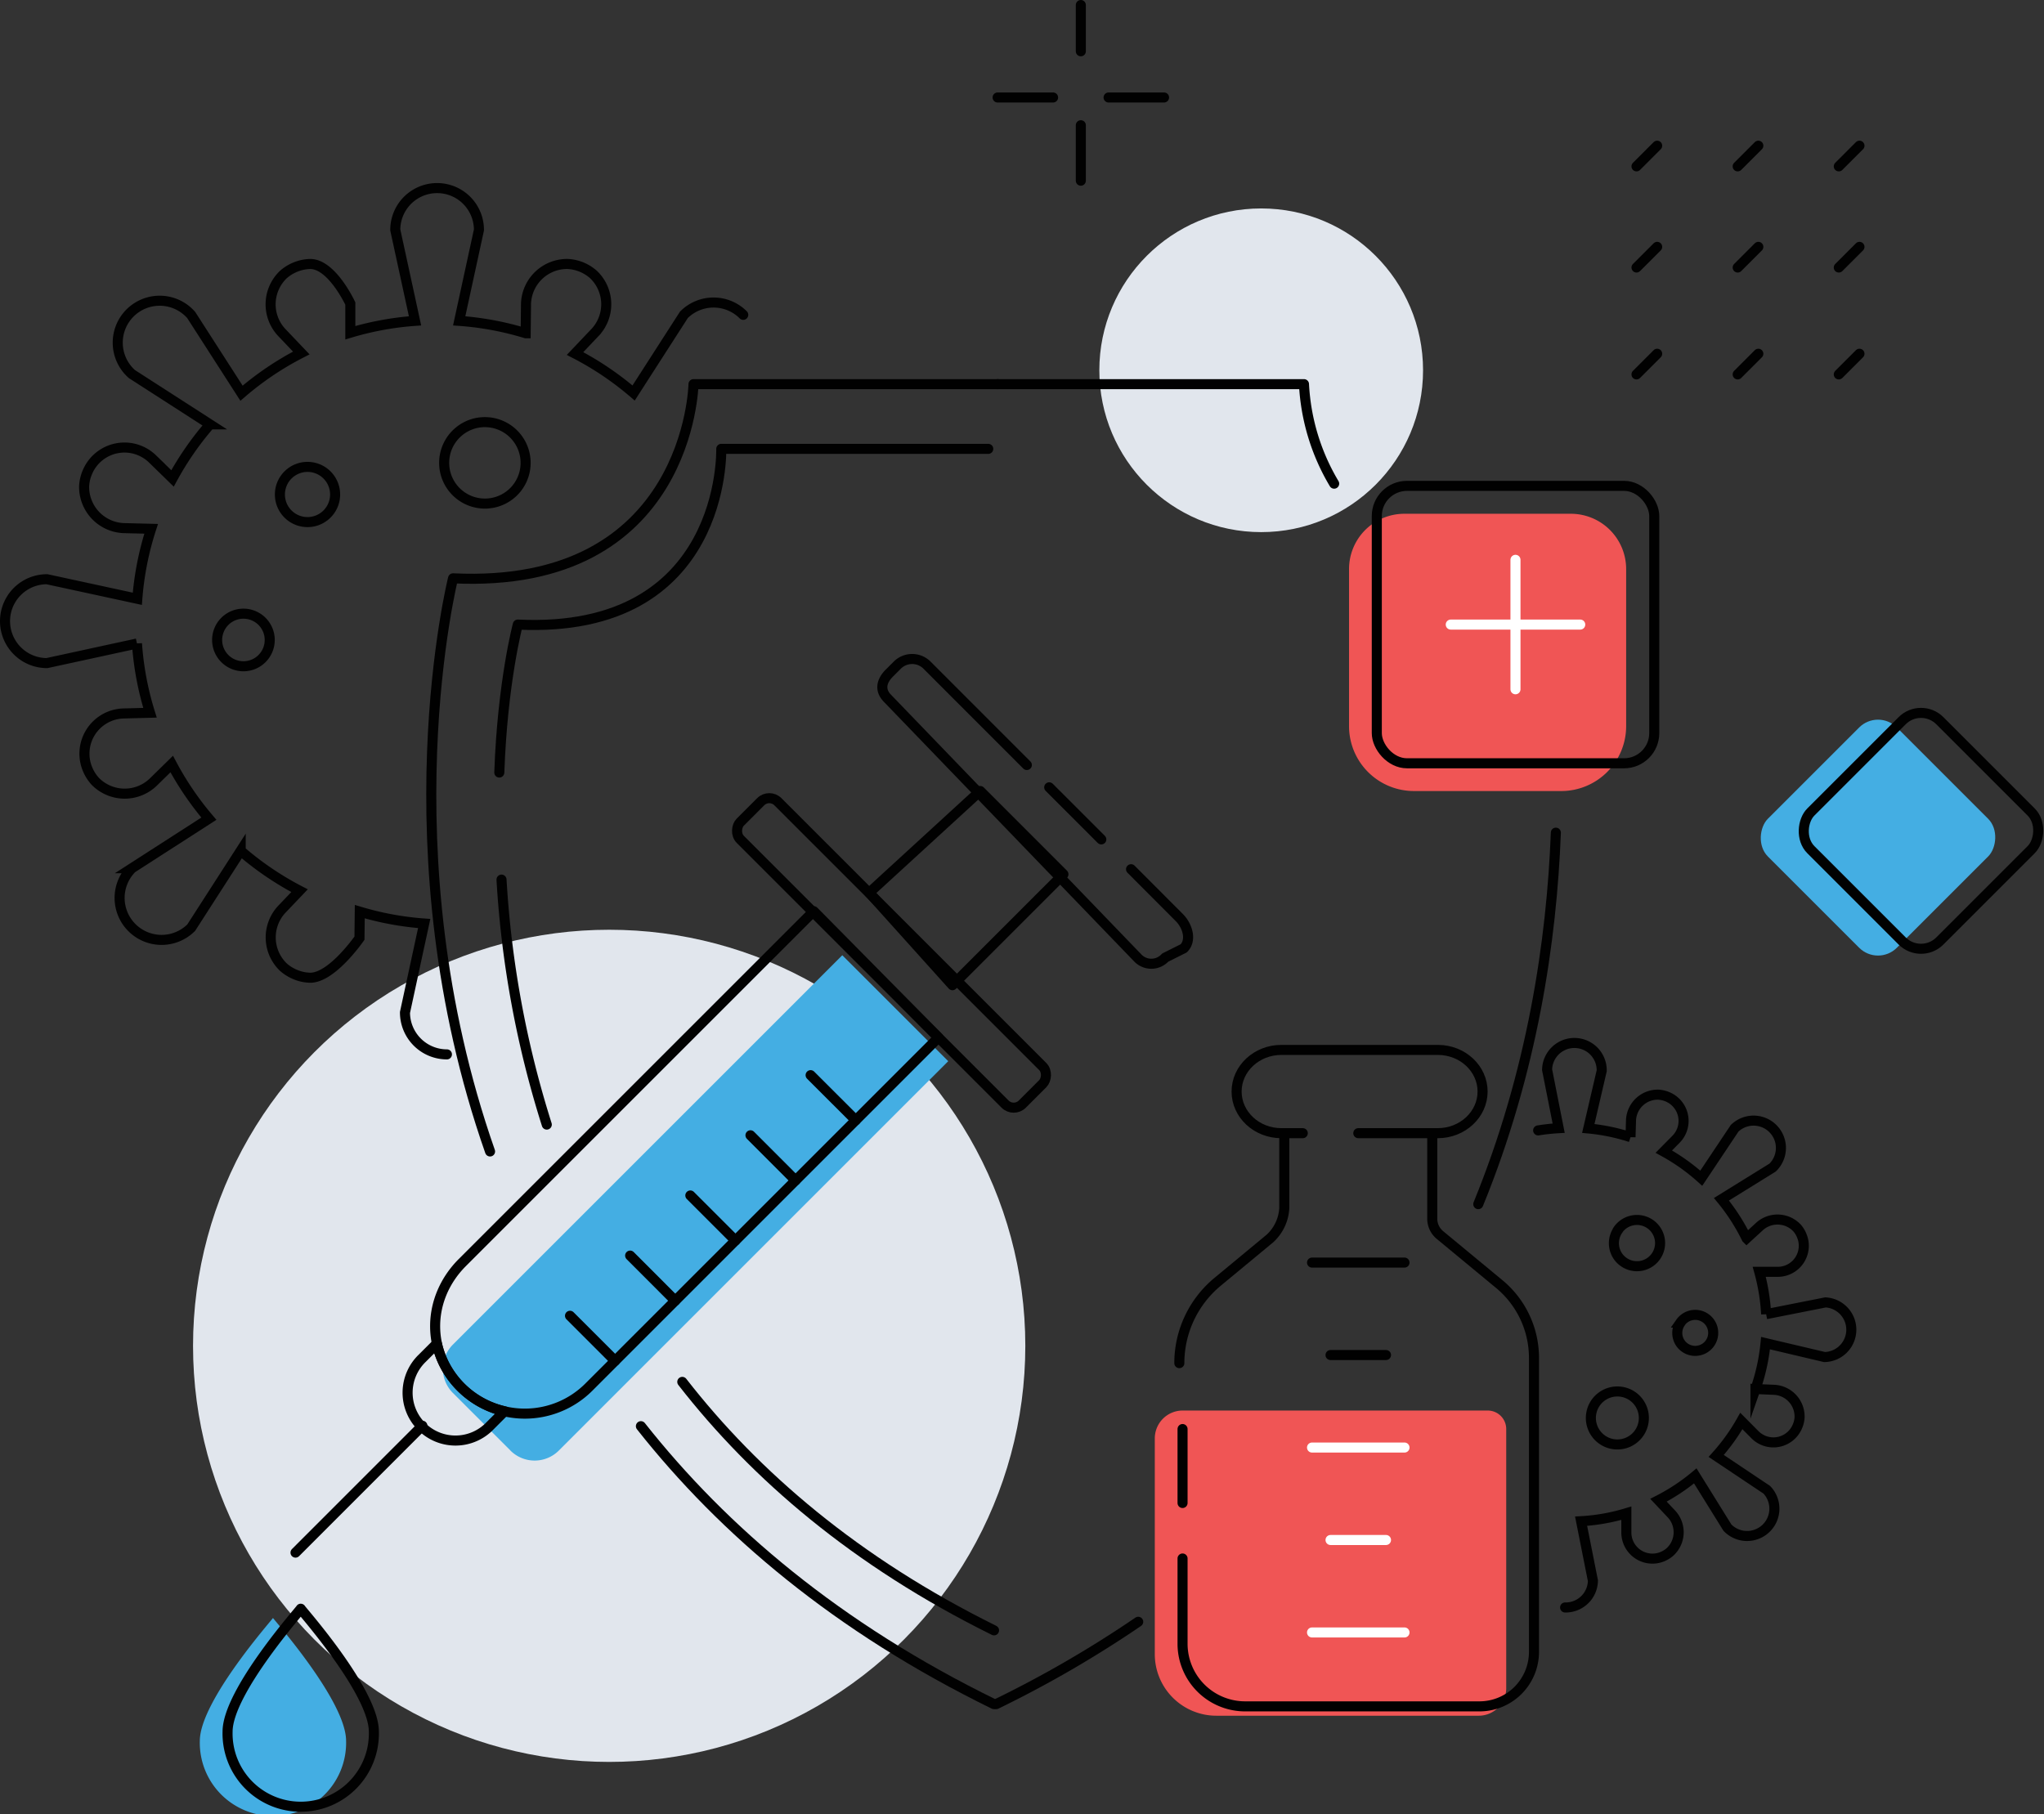 <svg id="Layer_1" data-name="Layer 1" xmlns="http://www.w3.org/2000/svg" viewBox="0 0 406.5 360.81"><rect x="0" y="0" width="406.5" height="360.81" fill="#333333" stroke="none"/><defs><style>.cls-1{fill:#e1e6ed;}.cls-2,.cls-4,.cls-5{fill:none;}.cls-2,.cls-4,.cls-7{stroke:#010101;}.cls-2,.cls-4,.cls-5,.cls-7{stroke-linecap:round;stroke-width:2px;}.cls-2{stroke-miterlimit:10;}.cls-3{fill:#f05555;}.cls-4,.cls-5,.cls-7{stroke-linejoin:round;}.cls-5{stroke:#fff;}.cls-6{fill:#44aee3;}.cls-7{fill:#f1657c;}</style></defs><circle class="cls-1" cx="121.15" cy="267.69" r="82.76"/><circle class="cls-1" cx="250.82" cy="73.65" r="32.19"/><path class="cls-2" d="M195.27,132.11a8.34,8.34,0,0,0-11.8,0l-10,15.55a60.24,60.24,0,0,0-11.65-7.85l4.1-4.32a8.18,8.18,0,0,0-.41-11.38,8.45,8.45,0,0,0-2.42-1.51h0a8.44,8.44,0,0,0-2.79-.61,8.19,8.19,0,0,0-8.23,7.88l-.07,5.9a59.41,59.41,0,0,0-13.22-2.46l3.93-18.09a8.32,8.32,0,0,0-16.64,0L130,133.31a59.46,59.46,0,0,0-12.87,2.36v-5.8S113.4,121.81,109,122a8.33,8.33,0,0,0-2.78.61h0a8.37,8.37,0,0,0-2.43,1.51,8.19,8.19,0,0,0-.41,11.38l4,4.2a60.27,60.27,0,0,0-11.89,8l-10-15.55A8.34,8.34,0,1,0,73.7,143.9l15.53,10a60.29,60.29,0,0,0-7.46,10.75l-4-3.9a8,8,0,0,0-12.93,2.66,8.1,8.1,0,0,0-.65,2.78A8.2,8.2,0,0,0,72,174.53l5.52.14a59.84,59.84,0,0,0-2.75,13.92L56.8,184.7a8.34,8.34,0,1,0,0,16.68l17.9-3.89a60.11,60.11,0,0,0,2.59,13.77L72,211.4a8,8,0,0,0-7.11,11.12,8.29,8.29,0,0,0,1.54,2.4,8.2,8.2,0,0,0,11.39.25l3.79-3.71A60.54,60.54,0,0,0,89,232.33l-15.3,9.85A8.34,8.34,0,0,0,85.49,254l9.84-15.29a60.41,60.41,0,0,0,11.7,7.94l-3.63,3.81a8.2,8.2,0,0,0,.41,11.39,8.34,8.34,0,0,0,2.43,1.5,8.09,8.09,0,0,0,2.78.61c4.38.18,9.93-7.87,9.93-7.87l.06-5.27a59.52,59.52,0,0,0,12.81,2.36L128,270.87a8.35,8.35,0,0,0,8.34,8.34M96.9,201.91a5.23,5.23,0,1,1,4.1-4.1A5.23,5.23,0,0,1,96.9,201.91Zm12.79-28.68a5.49,5.49,0,1,1,4.31-4.31A5.5,5.5,0,0,1,109.69,173.23Zm35.49-3.68a8.1,8.1,0,1,1,6.71-6.71A8.09,8.09,0,0,1,145.18,169.55Z" transform="translate(-47.46 -69.49)"/><path class="cls-2" d="M358.72,389.22a5.42,5.42,0,0,0,5.53-5.33l-2.35-11.83a38.54,38.54,0,0,0,9-1.59l0,3.88a5.19,5.19,0,0,0,7.17,4.76h0a5.45,5.45,0,0,0,1.58-1,5.32,5.32,0,0,0,.29-7.41l-2.65-2.81a39.31,39.31,0,0,0,7.32-4.84L391,373.34a5.43,5.43,0,0,0,7.82-7.54l-10.05-6.72a39,39,0,0,0,5-6.95l2.68,2.7a5.17,5.17,0,0,0,8.45-1.58h0a5.24,5.24,0,0,0,.45-1.8,5.33,5.33,0,0,0-5-5.52l-3.77-.16a38.87,38.87,0,0,0,2-9.13l11.73,2.77a5.44,5.44,0,0,0,.2-10.87l-11.81,2.34a39.67,39.67,0,0,0-1.37-8.42l3.63,0a5.18,5.18,0,0,0,4.86-7.1,5.47,5.47,0,0,0-.95-1.6,5.34,5.34,0,0,0-7.41-.39l-2.65,2.43a39.45,39.45,0,0,0-5-7.77l10.17-6.3a5.43,5.43,0,1,0-7.55-7.82l-6.63,9.93a39.49,39.49,0,0,0-7.45-5.29l2.44-2.47a5.19,5.19,0,0,0-1.7-8.43,5.56,5.56,0,0,0-1.81-.43,5.33,5.33,0,0,0-5.45,5l-.1,3.45a39.19,39.19,0,0,0-8.4-1.73L366,282.47a5.43,5.43,0,0,0-10.86-.2l2.3,11.62a40,40,0,0,0-4.08.44m15.87,19.79a4.6,4.6,0,1,1-.09,5.11A4.61,4.61,0,0,1,369.26,314.12Zm12.43,18.43a3.58,3.58,0,1,1-.07,4A3.58,3.58,0,0,1,381.69,332.55ZM364.9,348.36a5.27,5.27,0,1,1-.11,6.18A5.27,5.27,0,0,1,364.9,348.36Z" transform="translate(-47.46 -69.49)"/><path class="cls-3" d="M341.55,410.75H289.36a12.24,12.24,0,0,1-12.24-12.24V355.57a5.54,5.54,0,0,1,5.52-5.52h60.69a3.68,3.68,0,0,1,3.68,3.68v51.55A5.47,5.47,0,0,1,341.55,410.75Z" transform="translate(-47.46 -69.49)"/><path class="cls-4" d="M306.55,294.88h-4.27c-4.91,0-8.89-3.71-8.89-8.28h0c0-4.57,4-8.28,8.89-8.28h31.13c4.92,0,8.9,3.71,8.9,8.28h0c0,4.57-4,8.28-8.9,8.28H317.59" transform="translate(-47.46 -69.49)"/><path class="cls-4" d="M282.64,379.48v17a12.45,12.45,0,0,0,12.41,12.41h46.64a10.84,10.84,0,0,0,10.84-10.85V339.58a19.06,19.06,0,0,0-6.9-14.68l-11.8-9.76a4.21,4.21,0,0,1-1.53-3.25v-17" transform="translate(-47.46 -69.49)"/><line class="cls-4" x1="235.18" y1="284.24" x2="235.18" y2="298.95"/><path class="cls-4" d="M302.87,294.88v14.93a8.84,8.84,0,0,1-2.83,6l-10.41,8.62A21,21,0,0,0,282,340.62" transform="translate(-47.46 -69.49)"/><line class="cls-4" x1="279.32" y1="251.13" x2="260.93" y2="251.13"/><path class="cls-4" d="M305,286.65" transform="translate(-47.46 -69.49)"/><path class="cls-4" d="M309.17,286.65" transform="translate(-47.46 -69.49)"/><path class="cls-4" d="M315.43,286.76" transform="translate(-47.46 -69.49)"/><path class="cls-4" d="M323.94,286.76" transform="translate(-47.46 -69.49)"/><line class="cls-4" x1="275.64" y1="269.52" x2="264.61" y2="269.52"/><line class="cls-5" x1="279.32" y1="287.92" x2="260.93" y2="287.92"/><line class="cls-5" x1="275.64" y1="306.31" x2="264.61" y2="306.31"/><line class="cls-5" x1="279.32" y1="324.7" x2="260.93" y2="324.7"/><path class="cls-4" d="M174.92,353.16c16.42,20.8,39.09,40.06,70.2,55.28" transform="translate(-47.46 -69.49)"/><path class="cls-4" d="M245.86,145.9H185.38s-.74,40.9-47.82,38.62c0,0-13.58,54.24,7.36,114" transform="translate(-47.46 -69.49)"/><path class="cls-4" d="M312.79,165.69a42.82,42.82,0,0,1-6-19.79H245.86" transform="translate(-47.46 -69.49)"/><path class="cls-4" d="M341.45,309c10.76-26.31,14.61-52.4,15.43-73.89" transform="translate(-47.46 -69.49)"/><path class="cls-4" d="M245.59,408.44a224.1,224.1,0,0,0,28.23-16.37" transform="translate(-47.46 -69.49)"/><path class="cls-4" d="M146.76,223.15c.63-18,3.68-29.43,3.68-29.43,41.57,2,40.46-34.95,40.46-34.95H244" transform="translate(-47.46 -69.49)"/><path class="cls-4" d="M156.2,293.17a199.74,199.74,0,0,1-9-48.72" transform="translate(-47.46 -69.49)"/><path class="cls-4" d="M245.15,393.77c-27.51-13.61-47.53-30.82-62-49.42" transform="translate(-47.46 -69.49)"/><path class="cls-4" d="M243.57,159.9" transform="translate(-47.46 -69.49)"/><path class="cls-4" d="M247.91,158.06" transform="translate(-47.46 -69.49)"/><path class="cls-6" d="M176.29,253h16.19a6.81,6.81,0,0,1,6.81,6.81V369.32a0,0,0,0,1,0,0h-29.8a0,0,0,0,1,0,0V259.8a6.81,6.81,0,0,1,6.81-6.81Z" transform="translate(47.28 592.07) rotate(-135)"/><path class="cls-4" d="M139.13,345.41h0a18,18,0,0,0,25.42,0l69.55-69.55-24.81-25.13L139.4,320.62C132.38,327.65,132.11,338.39,139.13,345.41Z" transform="translate(-47.46 -69.49)"/><polygon class="cls-4" points="172.87 177.56 189.42 195.96 211.49 173.89 194.94 157.33 172.87 177.56"/><rect class="cls-4" x="185.09" y="253.75" width="79.32" height="10.58" rx="2.42" transform="translate(153.05 531.63) rotate(-135)"/><path class="cls-4" d="M272.4,242.38,282,252c1.63,1.63,2.5,4.49.87,6.12l-3.68,1.84a3.73,3.73,0,0,1-5.52,0L224,208.43c-1.63-1.63-1.29-3.44.34-5.07l1.57-1.57a4.18,4.18,0,0,1,5.91,0l19.85,19.86" transform="translate(-47.46 -69.49)"/><line class="cls-4" x1="208.66" y1="156.6" x2="219.02" y2="166.96"/><path class="cls-4" d="M139.13,345.41h0a17.88,17.88,0,0,1-4.79-8.67l-2.88,2.88a9.52,9.52,0,1,0,13.46,13.46l2.88-2.88A17.87,17.87,0,0,1,139.13,345.41Z" transform="translate(-47.46 -69.49)"/><line class="cls-4" x1="84" y1="283.58" x2="58.77" y2="308.82"/><line class="cls-7" x1="122.33" y1="270.68" x2="113.36" y2="261.71"/><line class="cls-7" x1="134.29" y1="258.72" x2="125.32" y2="249.74"/><line class="cls-7" x1="146.26" y1="246.75" x2="137.29" y2="237.78"/><line class="cls-7" x1="158.22" y1="234.79" x2="149.25" y2="225.81"/><line class="cls-7" x1="170.19" y1="222.82" x2="161.21" y2="213.85"/><path class="cls-6" d="M116.29,415.76a14.55,14.55,0,1,1-29.09,0c0-8,14.71-24.46,14.55-24.46S116.29,407.73,116.29,415.76Z" transform="translate(-47.46 -69.49)"/><path class="cls-4" d="M121.81,413.92a14.55,14.55,0,1,1-29.09,0c0-8,14.71-24.45,14.55-24.45S121.81,405.89,121.81,413.92Z" transform="translate(-47.46 -69.49)"/><path class="cls-3" d="M358.05,226.83H328.62A12.91,12.91,0,0,1,315.75,214V182.68a11,11,0,0,1,11-11h33.11a11,11,0,0,1,11,11V214A12.91,12.91,0,0,1,358.05,226.83Z" transform="translate(-47.46 -69.49)"/><rect class="cls-4" x="273.81" y="96.64" width="55.18" height="55.18" rx="6"/><line class="cls-5" x1="301.39" y1="111.35" x2="301.39" y2="137.1"/><line class="cls-5" x1="314.27" y1="124.23" x2="288.52" y2="124.23"/><line class="cls-2" x1="325.46" y1="33.09" x2="329.57" y2="28.98"/><line class="cls-2" x1="345.58" y1="33.09" x2="349.69" y2="28.98"/><line class="cls-2" x1="365.69" y1="33.09" x2="369.8" y2="28.98"/><line class="cls-2" x1="325.46" y1="53.21" x2="329.57" y2="49.1"/><line class="cls-2" x1="345.58" y1="53.21" x2="349.69" y2="49.1"/><line class="cls-2" x1="365.69" y1="53.21" x2="369.8" y2="49.1"/><line class="cls-2" x1="325.46" y1="74.47" x2="329.57" y2="70.36"/><line class="cls-2" x1="345.58" y1="74.47" x2="349.69" y2="70.36"/><line class="cls-2" x1="365.69" y1="74.47" x2="369.8" y2="70.36"/><rect class="cls-6" x="402.81" y="217.96" width="36.28" height="36.28" rx="5.3" transform="translate(242.78 -298) rotate(45)"/><rect class="cls-2" x="411.36" y="216.61" width="36.28" height="36.28" rx="5.3" transform="translate(244.33 -304.44) rotate(45)"/><line class="cls-2" x1="214.95" y1="10.2" x2="214.95" y2="1"/><path class="cls-2" d="M262.47,85.74" transform="translate(-47.46 -69.49)"/><path class="cls-2" d="M262.47,90.59" transform="translate(-47.46 -69.49)"/><line class="cls-2" x1="198.4" y1="19.39" x2="209.43" y2="19.39"/><line class="cls-2" x1="220.47" y1="19.39" x2="231.5" y2="19.39"/><line class="cls-2" x1="214.95" y1="35.94" x2="214.95" y2="24.91"/></svg>